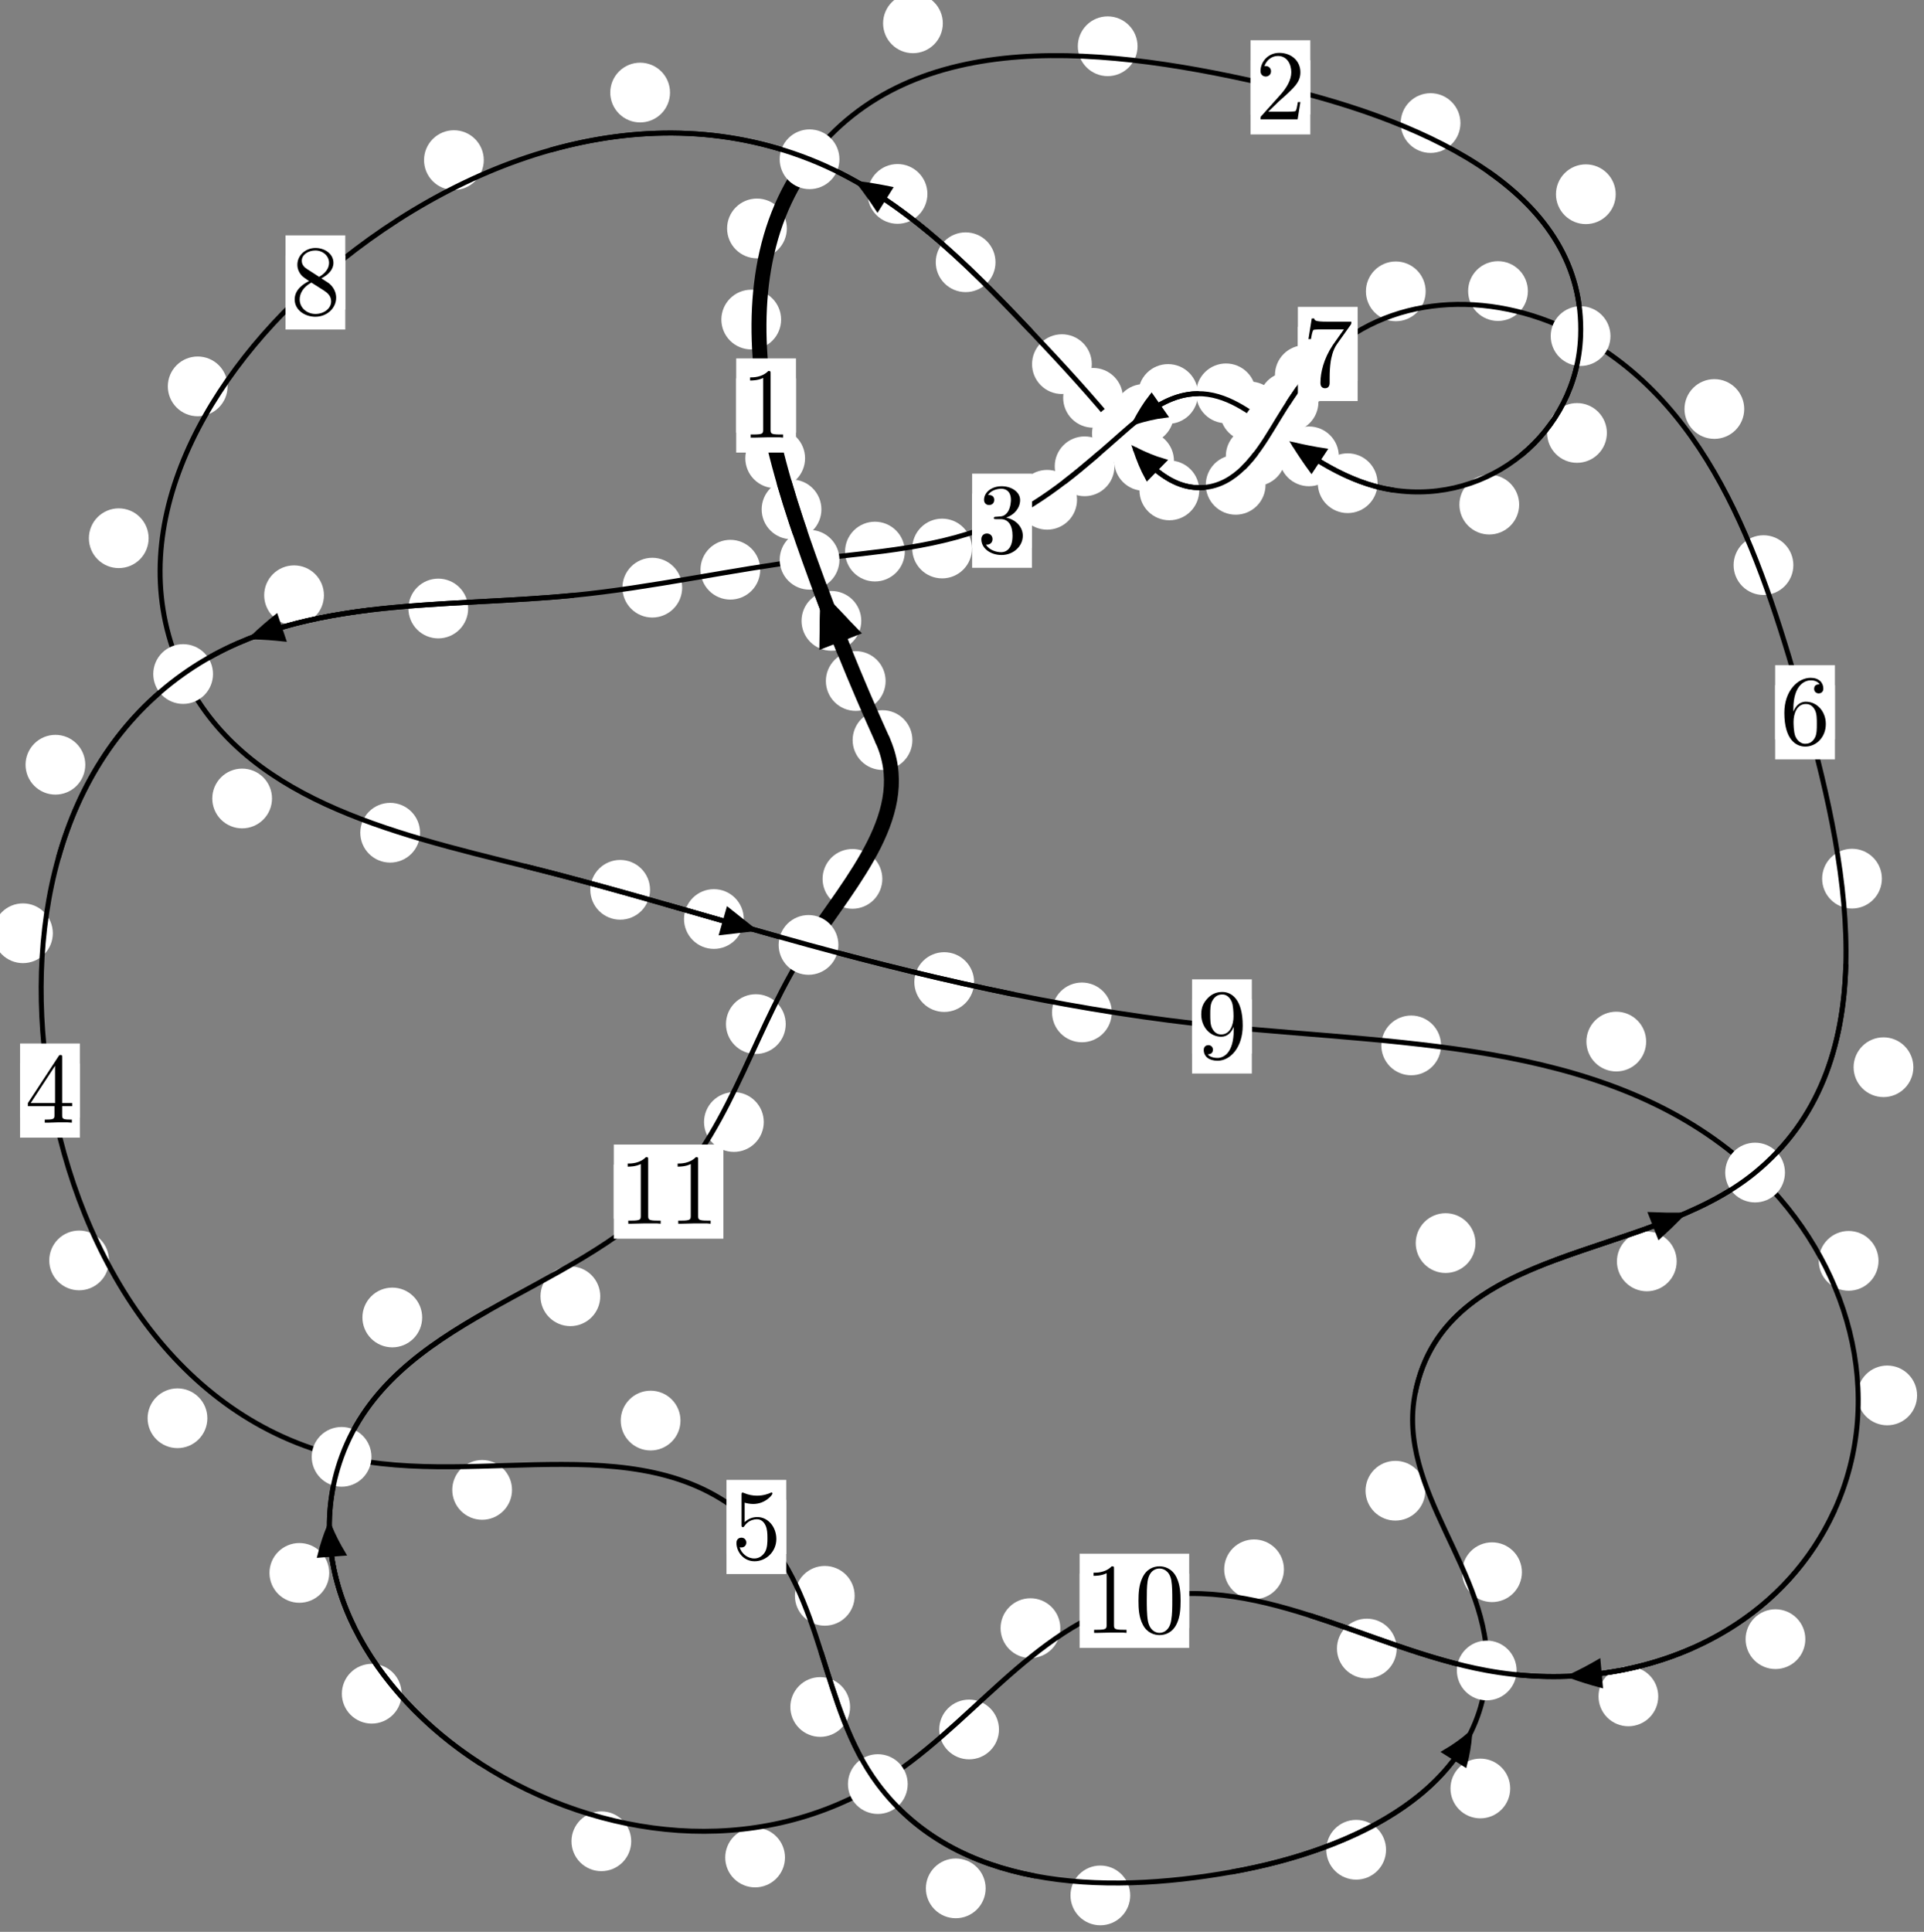 <?xml version="1.0"?>
<!-- Created by MetaPost 1.999 on 2021.07.06:0017 -->
<svg version="1.1" xmlns="http://www.w3.org/2000/svg" xmlns:xlink="http://www.w3.org/1999/xlink" width="192.504" height="193.259" viewBox="0 0 192.504 193.259">
<rect x="0" y="0" width="192.504" height="193.259" fill="#808080" stroke="none"/>
<!-- Original BoundingBox: -81.691635 -136.602844 110.812485 56.656128 -->
  <defs>
    <g transform="scale(0.01,0.01)" id="GLYPHcmr10_48">
      <path style="fill-rule: evenodd;" d="M460 -320C460 -400,455 -480,420 -554C374 -650,292 -666,250 -666C190 -666,117 -640,76 -547C44 -478,39 -400,39 -320C39 -245,43 -155,84 -79C127 2,200 22,249 22C303 22,379 1,423 -94C455 -163,460 -241,460 -320M249 -0C210 -0,151 -25,133 -121C122 -181,122 -273,122 -332C122 -396,122 -462,130 -516C149 -635,224 -644,249 -644C282 -644,348 -626,367 -527C377 -471,377 -395,377 -332C377 -257,377 -189,366 -125C351 -30,294 -0,249 -0"></path>
    </g>
    <g transform="scale(0.01,0.01)" id="GLYPHcmr10_49">
      <path style="fill-rule: evenodd;" d="M294 -640C294 -664,294 -666,271 -666C209 -602,121 -602,89 -602L89 -571C109 -571,168 -571,220 -597L220 -79C220 -43,217 -31,127 -31L95 -31L95 -0L257 -0L130 -3L217 -3L257 -3L297 -3L384 -3L419 -0L419 -31L387 -31C297 -31,294 -42,294 -79"></path>
    </g>
    <g transform="scale(0.01,0.01)" id="GLYPHcmr10_50">
      <path style="fill-rule: evenodd;" d="M127 -77L233 -180C389 -318,449 -372,449 -472C449 -586,359 -666,237 -666C124 -666,50 -574,50 -485C50 -429,100 -429,103 -429C120 -429,155 -441,155 -482C155 -508,137 -534,102 -534C94 -534,92 -534,89 -533C112 -598,166 -635,224 -635C315 -635,358 -554,358 -472C358 -392,308 -313,253 -251L61 -37C50 -26,50 -24,50 -0L421 -0L449 -174L424 -174C419 -144,412 -100,402 -85C395 -77,329 -77,307 -77"></path>
    </g>
    <g transform="scale(0.01,0.01)" id="GLYPHcmr10_51">
      <path style="fill-rule: evenodd;" d="M290 -352C372 -379,430 -449,430 -528C430 -610,342 -666,246 -666C145 -666,69 -606,69 -530C69 -497,91 -478,120 -478C151 -478,171 -500,171 -529C171 -579,124 -579,109 -579C140 -628,206 -641,242 -641C283 -641,338 -619,338 -529C338 -517,336 -459,310 -415C280 -367,246 -364,221 -363C213 -362,189 -360,182 -360C174 -359,167 -358,167 -348C167 -337,174 -337,191 -337L235 -337C317 -337,354 -269,354 -171C354 -35,285 -6,241 -6C198 -6,123 -23,88 -82C123 -77,154 -99,154 -137C154 -173,127 -193,98 -193C74 -193,42 -179,42 -135C42 -44,135 22,244 22C366 22,457 -69,457 -171C457 -253,394 -331,290 -352"></path>
    </g>
    <g transform="scale(0.01,0.01)" id="GLYPHcmr10_52">
      <path style="fill-rule: evenodd;" d="M294 -165L294 -78C294 -42,292 -31,218 -31L197 -31L197 -0L332 -0L238 -3L290 -3L332 -3L374 -3L427 -3L468 -0L468 -31L447 -31C373 -31,371 -42,371 -78L371 -165L471 -165L471 -196L371 -196L371 -651C371 -671,371 -677,355 -677C346 -677,343 -677,335 -665L28 -196L28 -165M300 -196L56 -196L300 -569"></path>
    </g>
    <g transform="scale(0.01,0.01)" id="GLYPHcmr10_53">
      <path style="fill-rule: evenodd;" d="M449 -201C449 -320,367 -420,259 -420C211 -420,168 -404,132 -369L132 -564C152 -558,185 -551,217 -551C340 -551,410 -642,410 -655C410 -661,407 -666,400 -666C399 -666,397 -666,392 -663C372 -654,323 -634,256 -634C216 -634,170 -641,123 -662C115 -665,113 -665,111 -665C101 -665,101 -657,101 -641L101 -345C101 -327,101 -319,115 -319C122 -319,124 -322,128 -328C139 -344,176 -398,257 -398C309 -398,334 -352,342 -334C358 -297,360 -258,360 -208C360 -173,360 -113,336 -71C312 -32,275 -6,229 -6C156 -6,99 -59,82 -118C85 -117,88 -116,99 -116C132 -116,149 -141,149 -165C149 -189,132 -214,99 -214C85 -214,50 -207,50 -161C50 -75,119 22,231 22C347 22,449 -74,449 -201"></path>
    </g>
    <g transform="scale(0.01,0.01)" id="GLYPHcmr10_54">
      <path style="fill-rule: evenodd;" d="M132 -328L132 -352C132 -605,256 -641,307 -641C331 -641,373 -635,395 -601C380 -601,340 -601,340 -556C340 -525,364 -510,386 -510C402 -510,432 -519,432 -558C432 -618,388 -666,305 -666C177 -666,42 -537,42 -316C42 -49,158 22,251 22C362 22,457 -72,457 -204C457 -331,368 -427,257 -427C189 -427,152 -376,132 -328M251 -6C188 -6,158 -66,152 -81C134 -128,134 -208,134 -226C134 -304,166 -404,256 -404C272 -404,318 -404,349 -342C367 -305,367 -254,367 -205C367 -157,367 -107,350 -71C320 -11,274 -6,251 -6"></path>
    </g>
    <g transform="scale(0.01,0.01)" id="GLYPHcmr10_55">
      <path style="fill-rule: evenodd;" d="M476 -609C485 -621,485 -623,485 -644L242 -644C120 -644,118 -657,114 -676L89 -676L56 -470L81 -470C84 -486,93 -549,106 -561C113 -567,191 -567,204 -567L411 -567C400 -551,321 -442,299 -409C209 -274,176 -135,176 -33C176 -23,176 22,222 22C268 22,268 -23,268 -33L268 -84C268 -139,271 -194,279 -248C283 -271,297 -357,341 -419"></path>
    </g>
    <g transform="scale(0.01,0.01)" id="GLYPHcmr10_56">
      <path style="fill-rule: evenodd;" d="M163 -457C117 -487,113 -521,113 -538C113 -599,178 -641,249 -641C322 -641,386 -589,386 -517C386 -460,347 -412,287 -377M309 -362C381 -399,430 -451,430 -517C430 -609,341 -666,250 -666C150 -666,69 -592,69 -499C69 -481,71 -436,113 -389C124 -377,161 -352,186 -335C128 -306,42 -250,42 -151C42 -45,144 22,249 22C362 22,457 -61,457 -168C457 -204,446 -249,408 -291C389 -312,373 -322,309 -362M209 -320L332 -242C360 -223,407 -193,407 -132C407 -58,332 -6,250 -6C164 -6,92 -68,92 -151C92 -209,124 -273,209 -320"></path>
    </g>
    <g transform="scale(0.01,0.01)" id="GLYPHcmr10_57">
      <path style="fill-rule: evenodd;" d="M367 -318L367 -286C367 -52,263 -6,205 -6C188 -6,134 -8,107 -42C151 -42,159 -71,159 -88C159 -119,135 -134,113 -134C97 -134,67 -125,67 -86C67 -19,121 22,206 22C335 22,457 -114,457 -329C457 -598,342 -666,253 -666C198 -666,149 -648,106 -603C65 -558,42 -516,42 -441C42 -316,130 -218,242 -218C303 -218,344 -260,367 -318M243 -241C227 -241,181 -241,150 -304C132 -341,132 -391,132 -440C132 -494,132 -541,153 -578C180 -628,218 -641,253 -641C299 -641,332 -607,349 -562C361 -530,365 -467,365 -421C365 -338,331 -241,243 -241"></path>
    </g>
  </defs>
  <path d="M88.609 68.128C88.609 67.335,88.294 66.575,87.734 66.014C87.173 65.454,86.413 65.139,85.621 65.139C84.828 65.139,84.068 65.454,83.507 66.014C82.947 66.575,82.632 67.335,82.632 68.128C82.632 68.92,82.947 69.681,83.507 70.241C84.068 70.802,84.828 71.116,85.621 71.116C86.413 71.116,87.173 70.802,87.734 70.241C88.294 69.681,88.609 68.92,88.609 68.128Z" style="fill: rgb(100%,100%,100%);stroke: none;"></path>
  <path d="M91.288 74.038C91.288 73.245,90.973 72.485,90.413 71.925C89.852 71.364,89.092 71.049,88.299 71.049C87.507 71.049,86.747 71.364,86.186 71.925C85.626 72.485,85.311 73.245,85.311 74.038C85.311 74.831,85.626 75.591,86.186 76.151C86.747 76.712,87.507 77.027,88.299 77.027C89.092 77.027,89.852 76.712,90.413 76.151C90.973 75.591,91.288 74.831,91.288 74.038Z" style="fill: rgb(100%,100%,100%);stroke: none;"></path>
  <path d="M82.185 50.958C82.185 50.165,81.87 49.405,81.31 48.845C80.749 48.284,79.989 47.969,79.197 47.969C78.404 47.969,77.644 48.284,77.083 48.845C76.523 49.405,76.208 50.165,76.208 50.958C76.208 51.751,76.523 52.511,77.083 53.071C77.644 53.632,78.404 53.947,79.197 53.947C79.989 53.947,80.749 53.632,81.31 53.071C81.87 52.511,82.185 51.751,82.185 50.958Z" style="fill: rgb(100%,100%,100%);stroke: none;"></path>
  <path d="M86.174 62.11C86.174 61.317,85.859 60.557,85.299 59.997C84.738 59.436,83.978 59.121,83.185 59.121C82.393 59.121,81.633 59.436,81.072 59.997C80.512 60.557,80.197 61.317,80.197 62.11C80.197 62.903,80.512 63.663,81.072 64.223C81.633 64.784,82.393 65.099,83.185 65.099C83.978 65.099,84.738 64.784,85.299 64.223C85.859 63.663,86.174 62.903,86.174 62.11Z" style="fill: rgb(100%,100%,100%);stroke: none;"></path>
  <path d="M78.153 31.969C78.153 31.177,77.838 30.417,77.278 29.856C76.717 29.296,75.957 28.981,75.165 28.981C74.372 28.981,73.612 29.296,73.051 29.856C72.491 30.417,72.176 31.177,72.176 31.969C72.176 32.762,72.491 33.522,73.051 34.083C73.612 34.643,74.372 34.958,75.165 34.958C75.957 34.958,76.717 34.643,77.278 34.083C77.838 33.522,78.153 32.762,78.153 31.969Z" style="fill: rgb(100%,100%,100%);stroke: none;"></path>
  <path d="M80.55 45.844C80.55 45.051,80.235 44.291,79.674 43.731C79.114 43.17,78.354 42.855,77.561 42.855C76.768 42.855,76.008 43.17,75.448 43.731C74.887 44.291,74.572 45.051,74.572 45.844C74.572 46.637,74.887 47.397,75.448 47.957C76.008 48.518,76.768 48.833,77.561 48.833C78.354 48.833,79.114 48.518,79.674 47.957C80.235 47.397,80.55 46.637,80.55 45.844Z" style="fill: rgb(100%,100%,100%);stroke: none;"></path>
  <path d="M94.335 2.333C94.335 1.54,94.02 0.78,93.459 0.219C92.899 -0.341,92.138 -0.656,91.346 -0.656C90.553 -0.656,89.793 -0.341,89.232 0.219C88.672 0.78,88.357 1.54,88.357 2.333C88.357 3.125,88.672 3.885,89.232 4.446C89.793 5.006,90.553 5.321,91.346 5.321C92.138 5.321,92.899 5.006,93.459 4.446C94.02 3.885,94.335 3.125,94.335 2.333Z" style="fill: rgb(100%,100%,100%);stroke: none;"></path>
  <path d="M78.726 22.852C78.726 22.059,78.411 21.299,77.851 20.739C77.29 20.178,76.53 19.863,75.737 19.863C74.945 19.863,74.184 20.178,73.624 20.739C73.063 21.299,72.749 22.059,72.749 22.852C72.749 23.645,73.063 24.405,73.624 24.965C74.184 25.526,74.945 25.841,75.737 25.841C76.53 25.841,77.29 25.526,77.851 24.965C78.411 24.405,78.726 23.645,78.726 22.852Z" style="fill: rgb(100%,100%,100%);stroke: none;"></path>
  <path d="M146.122 12.311C146.122 11.518,145.808 10.758,145.247 10.198C144.687 9.637,143.926 9.322,143.134 9.322C142.341 9.322,141.581 9.637,141.02 10.198C140.46 10.758,140.145 11.518,140.145 12.311C140.145 13.104,140.46 13.864,141.02 14.424C141.581 14.985,142.341 15.3,143.134 15.3C143.926 15.3,144.687 14.985,145.247 14.424C145.808 13.864,146.122 13.104,146.122 12.311Z" style="fill: rgb(100%,100%,100%);stroke: none;"></path>
  <path d="M113.818 4.628C113.818 3.835,113.503 3.075,112.942 2.515C112.382 1.954,111.622 1.639,110.829 1.639C110.036 1.639,109.276 1.954,108.716 2.515C108.155 3.075,107.84 3.835,107.84 4.628C107.84 5.421,108.155 6.181,108.716 6.741C109.276 7.302,110.036 7.617,110.829 7.617C111.622 7.617,112.382 7.302,112.942 6.741C113.503 6.181,113.818 5.421,113.818 4.628Z" style="fill: rgb(100%,100%,100%);stroke: none;"></path>
  <path d="M160.775 43.311C160.775 42.518,160.46 41.758,159.899 41.198C159.339 40.637,158.579 40.322,157.786 40.322C156.993 40.322,156.233 40.637,155.673 41.198C155.112 41.758,154.797 42.518,154.797 43.311C154.797 44.104,155.112 44.864,155.673 45.424C156.233 45.985,156.993 46.3,157.786 46.3C158.579 46.3,159.339 45.985,159.899 45.424C160.46 44.864,160.775 44.104,160.775 43.311Z" style="fill: rgb(100%,100%,100%);stroke: none;"></path>
  <path d="M161.658 19.431C161.658 18.638,161.343 17.878,160.783 17.317C160.223 16.757,159.462 16.442,158.67 16.442C157.877 16.442,157.117 16.757,156.556 17.317C155.996 17.878,155.681 18.638,155.681 19.431C155.681 20.223,155.996 20.984,156.556 21.544C157.117 22.105,157.877 22.419,158.67 22.419C159.462 22.419,160.223 22.105,160.783 21.544C161.343 20.984,161.658 20.223,161.658 19.431Z" style="fill: rgb(100%,100%,100%);stroke: none;"></path>
  <path d="M137.83 48.339C137.83 47.546,137.515 46.786,136.955 46.226C136.395 45.665,135.634 45.35,134.842 45.35C134.049 45.35,133.289 45.665,132.728 46.226C132.168 46.786,131.853 47.546,131.853 48.339C131.853 49.132,132.168 49.892,132.728 50.452C133.289 51.013,134.049 51.328,134.842 51.328C135.634 51.328,136.395 51.013,136.955 50.452C137.515 49.892,137.83 49.132,137.83 48.339Z" style="fill: rgb(100%,100%,100%);stroke: none;"></path>
  <path d="M151.998 50.482C151.998 49.689,151.683 48.929,151.122 48.369C150.562 47.808,149.801 47.493,149.009 47.493C148.216 47.493,147.456 47.808,146.895 48.369C146.335 48.929,146.02 49.689,146.02 50.482C146.02 51.275,146.335 52.035,146.895 52.595C147.456 53.156,148.216 53.471,149.009 53.471C149.801 53.471,150.562 53.156,151.122 52.595C151.683 52.035,151.998 51.275,151.998 50.482Z" style="fill: rgb(100%,100%,100%);stroke: none;"></path>
  <path d="M128.039 41.16C128.039 40.367,127.724 39.607,127.164 39.046C126.603 38.486,125.843 38.171,125.05 38.171C124.258 38.171,123.498 38.486,122.937 39.046C122.377 39.607,122.062 40.367,122.062 41.16C122.062 41.952,122.377 42.713,122.937 43.273C123.498 43.834,124.258 44.148,125.05 44.148C125.843 44.148,126.603 43.834,127.164 43.273C127.724 42.713,128.039 41.952,128.039 41.16Z" style="fill: rgb(100%,100%,100%);stroke: none;"></path>
  <path d="M133.955 45.653C133.955 44.86,133.64 44.1,133.08 43.54C132.519 42.979,131.759 42.664,130.966 42.664C130.174 42.664,129.414 42.979,128.853 43.54C128.293 44.1,127.978 44.86,127.978 45.653C127.978 46.446,128.293 47.206,128.853 47.766C129.414 48.327,130.174 48.642,130.966 48.642C131.759 48.642,132.519 48.327,133.08 47.766C133.64 47.206,133.955 46.446,133.955 45.653Z" style="fill: rgb(100%,100%,100%);stroke: none;"></path>
  <path d="M119.86 39.413C119.86 38.621,119.545 37.86,118.985 37.3C118.425 36.739,117.664 36.425,116.872 36.425C116.079 36.425,115.319 36.739,114.758 37.3C114.198 37.86,113.883 38.621,113.883 39.413C113.883 40.206,114.198 40.966,114.758 41.527C115.319 42.087,116.079 42.402,116.872 42.402C117.664 42.402,118.425 42.087,118.985 41.527C119.545 40.966,119.86 40.206,119.86 39.413Z" style="fill: rgb(100%,100%,100%);stroke: none;"></path>
  <path d="M125.655 39.351C125.655 38.558,125.34 37.798,124.78 37.238C124.219 36.677,123.459 36.362,122.666 36.362C121.874 36.362,121.114 36.677,120.553 37.238C119.993 37.798,119.678 38.558,119.678 39.351C119.678 40.144,119.993 40.904,120.553 41.464C121.114 42.025,121.874 42.34,122.666 42.34C123.459 42.34,124.219 42.025,124.78 41.464C125.34 40.904,125.655 40.144,125.655 39.351Z" style="fill: rgb(100%,100%,100%);stroke: none;"></path>
  <path d="M111.509 46.649C111.509 45.856,111.194 45.096,110.634 44.536C110.073 43.975,109.313 43.66,108.52 43.66C107.728 43.66,106.968 43.975,106.407 44.536C105.847 45.096,105.532 45.856,105.532 46.649C105.532 47.442,105.847 48.202,106.407 48.762C106.968 49.323,107.728 49.638,108.52 49.638C109.313 49.638,110.073 49.323,110.634 48.762C111.194 48.202,111.509 47.442,111.509 46.649Z" style="fill: rgb(100%,100%,100%);stroke: none;"></path>
  <path d="M117.454 41.407C117.454 40.615,117.139 39.855,116.579 39.294C116.019 38.734,115.258 38.419,114.466 38.419C113.673 38.419,112.913 38.734,112.352 39.294C111.792 39.855,111.477 40.615,111.477 41.407C111.477 42.2,111.792 42.96,112.352 43.521C112.913 44.081,113.673 44.396,114.466 44.396C115.258 44.396,116.019 44.081,116.579 43.521C117.139 42.96,117.454 42.2,117.454 41.407Z" style="fill: rgb(100%,100%,100%);stroke: none;"></path>
  <path d="M97.251 54.873C97.251 54.081,96.936 53.32,96.376 52.76C95.815 52.199,95.055 51.884,94.263 51.884C93.47 51.884,92.71 52.199,92.149 52.76C91.589 53.32,91.274 54.081,91.274 54.873C91.274 55.666,91.589 56.426,92.149 56.987C92.71 57.547,93.47 57.862,94.263 57.862C95.055 57.862,95.815 57.547,96.376 56.987C96.936 56.426,97.251 55.666,97.251 54.873Z" style="fill: rgb(100%,100%,100%);stroke: none;"></path>
  <path d="M107.76 49.998C107.76 49.206,107.445 48.446,106.884 47.885C106.324 47.325,105.564 47.01,104.771 47.01C103.978 47.01,103.218 47.325,102.658 47.885C102.097 48.446,101.782 49.206,101.782 49.998C101.782 50.791,102.097 51.551,102.658 52.112C103.218 52.672,103.978 52.987,104.771 52.987C105.564 52.987,106.324 52.672,106.884 52.112C107.445 51.551,107.76 50.791,107.76 49.998Z" style="fill: rgb(100%,100%,100%);stroke: none;"></path>
  <path d="M76.064 56.994C76.064 56.201,75.749 55.441,75.188 54.88C74.628 54.32,73.868 54.005,73.075 54.005C72.282 54.005,71.522 54.32,70.962 54.88C70.401 55.441,70.086 56.201,70.086 56.994C70.086 57.786,70.401 58.546,70.962 59.107C71.522 59.667,72.282 59.982,73.075 59.982C73.868 59.982,74.628 59.667,75.188 59.107C75.749 58.546,76.064 57.786,76.064 56.994Z" style="fill: rgb(100%,100%,100%);stroke: none;"></path>
  <path d="M90.529 55.18C90.529 54.387,90.214 53.627,89.653 53.067C89.093 52.506,88.333 52.191,87.54 52.191C86.747 52.191,85.987 52.506,85.427 53.067C84.866 53.627,84.551 54.387,84.551 55.18C84.551 55.973,84.866 56.733,85.427 57.293C85.987 57.854,86.747 58.169,87.54 58.169C88.333 58.169,89.093 57.854,89.653 57.293C90.214 56.733,90.529 55.973,90.529 55.18Z" style="fill: rgb(100%,100%,100%);stroke: none;"></path>
  <path d="M46.84 60.874C46.84 60.082,46.525 59.322,45.965 58.761C45.404 58.201,44.644 57.886,43.851 57.886C43.059 57.886,42.298 58.201,41.738 58.761C41.177 59.322,40.863 60.082,40.863 60.874C40.863 61.667,41.177 62.427,41.738 62.988C42.298 63.548,43.059 63.863,43.851 63.863C44.644 63.863,45.404 63.548,45.965 62.988C46.525 62.427,46.84 61.667,46.84 60.874Z" style="fill: rgb(100%,100%,100%);stroke: none;"></path>
  <path d="M68.253 58.789C68.253 57.996,67.938 57.236,67.378 56.676C66.817 56.115,66.057 55.8,65.264 55.8C64.472 55.8,63.712 56.115,63.151 56.676C62.591 57.236,62.276 57.996,62.276 58.789C62.276 59.582,62.591 60.342,63.151 60.902C63.712 61.463,64.472 61.778,65.264 61.778C66.057 61.778,66.817 61.463,67.378 60.902C67.938 60.342,68.253 59.582,68.253 58.789Z" style="fill: rgb(100%,100%,100%);stroke: none;"></path>
  <path d="M8.534 76.503C8.534 75.71,8.22 74.95,7.659 74.39C7.099 73.829,6.338 73.514,5.546 73.514C4.753 73.514,3.993 73.829,3.432 74.39C2.872 74.95,2.557 75.71,2.557 76.503C2.557 77.296,2.872 78.056,3.432 78.616C3.993 79.177,4.753 79.492,5.546 79.492C6.338 79.492,7.099 79.177,7.659 78.616C8.22 78.056,8.534 77.296,8.534 76.503Z" style="fill: rgb(100%,100%,100%);stroke: none;"></path>
  <path d="M32.411 59.549C32.411 58.756,32.096 57.996,31.535 57.435C30.975 56.875,30.215 56.56,29.422 56.56C28.629 56.56,27.869 56.875,27.309 57.435C26.748 57.996,26.433 58.756,26.433 59.549C26.433 60.341,26.748 61.102,27.309 61.662C27.869 62.222,28.629 62.537,29.422 62.537C30.215 62.537,30.975 62.222,31.535 61.662C32.096 61.102,32.411 60.341,32.411 59.549Z" style="fill: rgb(100%,100%,100%);stroke: none;"></path>
  <path d="M10.906 126.091C10.906 125.298,10.591 124.538,10.031 123.977C9.47 123.417,8.71 123.102,7.918 123.102C7.125 123.102,6.365 123.417,5.804 123.977C5.244 124.538,4.929 125.298,4.929 126.091C4.929 126.883,5.244 127.643,5.804 128.204C6.365 128.764,7.125 129.079,7.918 129.079C8.71 129.079,9.47 128.764,10.031 128.204C10.591 127.643,10.906 126.883,10.906 126.091Z" style="fill: rgb(100%,100%,100%);stroke: none;"></path>
  <path d="M5.286 93.362C5.286 92.569,4.971 91.809,4.41 91.248C3.85 90.688,3.09 90.373,2.297 90.373C1.504 90.373,0.744 90.688,0.184 91.248C-0.377 91.809,-0.692 92.569,-0.692 93.362C-0.692 94.154,-0.377 94.915,0.184 95.475C0.744 96.036,1.504 96.351,2.297 96.351C3.09 96.351,3.85 96.036,4.41 95.475C4.971 94.915,5.286 94.154,5.286 93.362Z" style="fill: rgb(100%,100%,100%);stroke: none;"></path>
  <path d="M51.229 149.047C51.229 148.254,50.914 147.494,50.353 146.934C49.793 146.373,49.033 146.058,48.24 146.058C47.447 146.058,46.687 146.373,46.127 146.934C45.566 147.494,45.251 148.254,45.251 149.047C45.251 149.84,45.566 150.6,46.127 151.16C46.687 151.721,47.447 152.036,48.24 152.036C49.033 152.036,49.793 151.721,50.353 151.16C50.914 150.6,51.229 149.84,51.229 149.047Z" style="fill: rgb(100%,100%,100%);stroke: none;"></path>
  <path d="M20.747 141.879C20.747 141.087,20.432 140.327,19.871 139.766C19.311 139.206,18.551 138.891,17.758 138.891C16.965 138.891,16.205 139.206,15.645 139.766C15.084 140.327,14.769 141.087,14.769 141.879C14.769 142.672,15.084 143.432,15.645 143.993C16.205 144.553,16.965 144.868,17.758 144.868C18.551 144.868,19.311 144.553,19.871 143.993C20.432 143.432,20.747 142.672,20.747 141.879Z" style="fill: rgb(100%,100%,100%);stroke: none;"></path>
  <path d="M85.511 159.644C85.511 158.851,85.196 158.091,84.636 157.531C84.075 156.97,83.315 156.655,82.523 156.655C81.73 156.655,80.97 156.97,80.409 157.531C79.849 158.091,79.534 158.851,79.534 159.644C79.534 160.437,79.849 161.197,80.409 161.757C80.97 162.318,81.73 162.633,82.523 162.633C83.315 162.633,84.075 162.318,84.636 161.757C85.196 161.197,85.511 160.437,85.511 159.644Z" style="fill: rgb(100%,100%,100%);stroke: none;"></path>
  <path d="M68.085 142.112C68.085 141.319,67.77 140.559,67.21 139.999C66.649 139.438,65.889 139.123,65.096 139.123C64.304 139.123,63.543 139.438,62.983 139.999C62.423 140.559,62.108 141.319,62.108 142.112C62.108 142.905,62.423 143.665,62.983 144.225C63.543 144.786,64.304 145.101,65.096 145.101C65.889 145.101,66.649 144.786,67.21 144.225C67.77 143.665,68.085 142.905,68.085 142.112Z" style="fill: rgb(100%,100%,100%);stroke: none;"></path>
  <path d="M98.617 188.91C98.617 188.117,98.302 187.357,97.741 186.796C97.181 186.236,96.421 185.921,95.628 185.921C94.835 185.921,94.075 186.236,93.515 186.796C92.954 187.357,92.639 188.117,92.639 188.91C92.639 189.702,92.954 190.463,93.515 191.023C94.075 191.583,94.835 191.898,95.628 191.898C96.421 191.898,97.181 191.583,97.741 191.023C98.302 190.463,98.617 189.702,98.617 188.91Z" style="fill: rgb(100%,100%,100%);stroke: none;"></path>
  <path d="M85.054 170.764C85.054 169.972,84.739 169.211,84.179 168.651C83.618 168.091,82.858 167.776,82.065 167.776C81.273 167.776,80.513 168.091,79.952 168.651C79.392 169.211,79.077 169.972,79.077 170.764C79.077 171.557,79.392 172.317,79.952 172.878C80.513 173.438,81.273 173.753,82.065 173.753C82.858 173.753,83.618 173.438,84.179 172.878C84.739 172.317,85.054 171.557,85.054 170.764Z" style="fill: rgb(100%,100%,100%);stroke: none;"></path>
  <path d="M138.679 185.047C138.679 184.254,138.364 183.494,137.803 182.934C137.243 182.373,136.483 182.058,135.69 182.058C134.897 182.058,134.137 182.373,133.577 182.934C133.016 183.494,132.701 184.254,132.701 185.047C132.701 185.84,133.016 186.6,133.577 187.16C134.137 187.721,134.897 188.036,135.69 188.036C136.483 188.036,137.243 187.721,137.803 187.16C138.364 186.6,138.679 185.84,138.679 185.047Z" style="fill: rgb(100%,100%,100%);stroke: none;"></path>
  <path d="M113.083 189.614C113.083 188.821,112.768 188.061,112.208 187.501C111.648 186.94,110.887 186.625,110.095 186.625C109.302 186.625,108.542 186.94,107.981 187.501C107.421 188.061,107.106 188.821,107.106 189.614C107.106 190.407,107.421 191.167,107.981 191.727C108.542 192.288,109.302 192.603,110.095 192.603C110.887 192.603,111.648 192.288,112.208 191.727C112.768 191.167,113.083 190.407,113.083 189.614Z" style="fill: rgb(100%,100%,100%);stroke: none;"></path>
  <path d="M152.275 157.281C152.275 156.489,151.96 155.729,151.4 155.168C150.839 154.608,150.079 154.293,149.286 154.293C148.494 154.293,147.734 154.608,147.173 155.168C146.613 155.729,146.298 156.489,146.298 157.281C146.298 158.074,146.613 158.834,147.173 159.395C147.734 159.955,148.494 160.27,149.286 160.27C150.079 160.27,150.839 159.955,151.4 159.395C151.96 158.834,152.275 158.074,152.275 157.281Z" style="fill: rgb(100%,100%,100%);stroke: none;"></path>
  <path d="M151.103 178.916C151.103 178.124,150.788 177.363,150.228 176.803C149.667 176.242,148.907 175.928,148.114 175.928C147.322 175.928,146.562 176.242,146.001 176.803C145.441 177.363,145.126 178.124,145.126 178.916C145.126 179.709,145.441 180.469,146.001 181.03C146.562 181.59,147.322 181.905,148.114 181.905C148.907 181.905,149.667 181.59,150.228 181.03C150.788 180.469,151.103 179.709,151.103 178.916Z" style="fill: rgb(100%,100%,100%);stroke: none;"></path>
  <path d="M147.626 124.357C147.626 123.564,147.311 122.804,146.751 122.244C146.19 121.683,145.43 121.368,144.637 121.368C143.845 121.368,143.084 121.683,142.524 122.244C141.964 122.804,141.649 123.564,141.649 124.357C141.649 125.15,141.964 125.91,142.524 126.47C143.084 127.031,143.845 127.346,144.637 127.346C145.43 127.346,146.19 127.031,146.751 126.47C147.311 125.91,147.626 125.15,147.626 124.357Z" style="fill: rgb(100%,100%,100%);stroke: none;"></path>
  <path d="M142.604 149.13C142.604 148.337,142.289 147.577,141.729 147.016C141.168 146.456,140.408 146.141,139.615 146.141C138.823 146.141,138.062 146.456,137.502 147.016C136.941 147.577,136.627 148.337,136.627 149.13C136.627 149.922,136.941 150.683,137.502 151.243C138.062 151.803,138.823 152.118,139.615 152.118C140.408 152.118,141.168 151.803,141.729 151.243C142.289 150.683,142.604 149.922,142.604 149.13Z" style="fill: rgb(100%,100%,100%);stroke: none;"></path>
  <path d="M191.44 106.763C191.44 105.97,191.125 105.21,190.564 104.65C190.004 104.089,189.244 103.774,188.451 103.774C187.658 103.774,186.898 104.089,186.338 104.65C185.777 105.21,185.462 105.97,185.462 106.763C185.462 107.556,185.777 108.316,186.338 108.876C186.898 109.437,187.658 109.752,188.451 109.752C189.244 109.752,190.004 109.437,190.564 108.876C191.125 108.316,191.44 107.556,191.44 106.763Z" style="fill: rgb(100%,100%,100%);stroke: none;"></path>
  <path d="M167.758 126.187C167.758 125.394,167.443 124.634,166.882 124.074C166.322 123.513,165.562 123.198,164.769 123.198C163.976 123.198,163.216 123.513,162.656 124.074C162.095 124.634,161.78 125.394,161.78 126.187C161.78 126.98,162.095 127.74,162.656 128.3C163.216 128.861,163.976 129.176,164.769 129.176C165.562 129.176,166.322 128.861,166.882 128.3C167.443 127.74,167.758 126.98,167.758 126.187Z" style="fill: rgb(100%,100%,100%);stroke: none;"></path>
  <path d="M179.432 56.535C179.432 55.742,179.117 54.982,178.556 54.421C177.996 53.861,177.236 53.546,176.443 53.546C175.65 53.546,174.89 53.861,174.33 54.421C173.769 54.982,173.454 55.742,173.454 56.535C173.454 57.327,173.769 58.087,174.33 58.648C174.89 59.208,175.65 59.523,176.443 59.523C177.236 59.523,177.996 59.208,178.556 58.648C179.117 58.087,179.432 57.327,179.432 56.535Z" style="fill: rgb(100%,100%,100%);stroke: none;"></path>
  <path d="M188.291 87.898C188.291 87.105,187.976 86.345,187.415 85.785C186.855 85.224,186.095 84.909,185.302 84.909C184.509 84.909,183.749 85.224,183.189 85.785C182.628 86.345,182.313 87.105,182.313 87.898C182.313 88.691,182.628 89.451,183.189 90.011C183.749 90.572,184.509 90.887,185.302 90.887C186.095 90.887,186.855 90.572,187.415 90.011C187.976 89.451,188.291 88.691,188.291 87.898Z" style="fill: rgb(100%,100%,100%);stroke: none;"></path>
  <path d="M152.87 29.118C152.87 28.326,152.555 27.566,151.994 27.005C151.434 26.445,150.674 26.13,149.881 26.13C149.088 26.13,148.328 26.445,147.768 27.005C147.207 27.566,146.892 28.326,146.892 29.118C146.892 29.911,147.207 30.671,147.768 31.232C148.328 31.792,149.088 32.107,149.881 32.107C150.674 32.107,151.434 31.792,151.994 31.232C152.555 30.671,152.87 29.911,152.87 29.118Z" style="fill: rgb(100%,100%,100%);stroke: none;"></path>
  <path d="M174.517 40.916C174.517 40.124,174.202 39.363,173.642 38.803C173.081 38.243,172.321 37.928,171.528 37.928C170.736 37.928,169.975 38.243,169.415 38.803C168.855 39.363,168.54 40.124,168.54 40.916C168.54 41.709,168.855 42.469,169.415 43.03C169.975 43.59,170.736 43.905,171.528 43.905C172.321 43.905,173.081 43.59,173.642 43.03C174.202 42.469,174.517 41.709,174.517 40.916Z" style="fill: rgb(100%,100%,100%);stroke: none;"></path>
  <path d="M133.542 37.521C133.542 36.728,133.227 35.968,132.667 35.407C132.106 34.847,131.346 34.532,130.553 34.532C129.761 34.532,129.001 34.847,128.44 35.407C127.88 35.968,127.565 36.728,127.565 37.521C127.565 38.313,127.88 39.074,128.44 39.634C129.001 40.195,129.761 40.51,130.553 40.51C131.346 40.51,132.106 40.195,132.667 39.634C133.227 39.074,133.542 38.313,133.542 37.521Z" style="fill: rgb(100%,100%,100%);stroke: none;"></path>
  <path d="M142.643 29.146C142.643 28.354,142.328 27.594,141.767 27.033C141.207 26.473,140.447 26.158,139.654 26.158C138.861 26.158,138.101 26.473,137.541 27.033C136.98 27.594,136.665 28.354,136.665 29.146C136.665 29.939,136.98 30.699,137.541 31.26C138.101 31.82,138.861 32.135,139.654 32.135C140.447 32.135,141.207 31.82,141.767 31.26C142.328 30.699,142.643 29.939,142.643 29.146Z" style="fill: rgb(100%,100%,100%);stroke: none;"></path>
  <path d="M128.628 45.632C128.628 44.839,128.313 44.079,127.752 43.519C127.192 42.958,126.431 42.643,125.639 42.643C124.846 42.643,124.086 42.958,123.525 43.519C122.965 44.079,122.65 44.839,122.65 45.632C122.65 46.425,122.965 47.185,123.525 47.745C124.086 48.306,124.846 48.621,125.639 48.621C126.431 48.621,127.192 48.306,127.752 47.745C128.313 47.185,128.628 46.425,128.628 45.632Z" style="fill: rgb(100%,100%,100%);stroke: none;"></path>
  <path d="M131.914 40.214C131.914 39.421,131.599 38.661,131.039 38.101C130.478 37.54,129.718 37.225,128.925 37.225C128.133 37.225,127.373 37.54,126.812 38.101C126.252 38.661,125.937 39.421,125.937 40.214C125.937 41.007,126.252 41.767,126.812 42.327C127.373 42.888,128.133 43.203,128.925 43.203C129.718 43.203,130.478 42.888,131.039 42.327C131.599 41.767,131.914 41.007,131.914 40.214Z" style="fill: rgb(100%,100%,100%);stroke: none;"></path>
  <path d="M119.987 49.058C119.987 48.265,119.672 47.505,119.112 46.945C118.551 46.384,117.791 46.069,116.999 46.069C116.206 46.069,115.446 46.384,114.885 46.945C114.325 47.505,114.01 48.265,114.01 49.058C114.01 49.851,114.325 50.611,114.885 51.171C115.446 51.732,116.206 52.047,116.999 52.047C117.791 52.047,118.551 51.732,119.112 51.171C119.672 50.611,119.987 49.851,119.987 49.058Z" style="fill: rgb(100%,100%,100%);stroke: none;"></path>
  <path d="M126.623 48.502C126.623 47.709,126.308 46.949,125.747 46.388C125.187 45.828,124.427 45.513,123.634 45.513C122.841 45.513,122.081 45.828,121.521 46.388C120.96 46.949,120.645 47.709,120.645 48.502C120.645 49.294,120.96 50.054,121.521 50.615C122.081 51.175,122.841 51.49,123.634 51.49C124.427 51.49,125.187 51.175,125.747 50.615C126.308 50.054,126.623 49.294,126.623 48.502Z" style="fill: rgb(100%,100%,100%);stroke: none;"></path>
  <path d="M112.354 39.797C112.354 39.004,112.039 38.244,111.478 37.683C110.918 37.123,110.158 36.808,109.365 36.808C108.572 36.808,107.812 37.123,107.252 37.683C106.691 38.244,106.376 39.004,106.376 39.797C106.376 40.589,106.691 41.35,107.252 41.91C107.812 42.471,108.572 42.786,109.365 42.786C110.158 42.786,110.918 42.471,111.478 41.91C112.039 41.35,112.354 40.589,112.354 39.797Z" style="fill: rgb(100%,100%,100%);stroke: none;"></path>
  <path d="M117.46 46.111C117.46 45.319,117.145 44.558,116.584 43.998C116.024 43.438,115.264 43.123,114.471 43.123C113.678 43.123,112.918 43.438,112.358 43.998C111.797 44.558,111.482 45.319,111.482 46.111C111.482 46.904,111.797 47.664,112.358 48.225C112.918 48.785,113.678 49.1,114.471 49.1C115.264 49.1,116.024 48.785,116.584 48.225C117.145 47.664,117.46 46.904,117.46 46.111Z" style="fill: rgb(100%,100%,100%);stroke: none;"></path>
  <path d="M99.604 26.235C99.604 25.442,99.289 24.682,98.729 24.121C98.168 23.561,97.408 23.246,96.616 23.246C95.823 23.246,95.063 23.561,94.502 24.121C93.942 24.682,93.627 25.442,93.627 26.235C93.627 27.027,93.942 27.787,94.502 28.348C95.063 28.908,95.823 29.223,96.616 29.223C97.408 29.223,98.168 28.908,98.729 28.348C99.289 27.787,99.604 27.027,99.604 26.235Z" style="fill: rgb(100%,100%,100%);stroke: none;"></path>
  <path d="M109.238 36.429C109.238 35.636,108.923 34.876,108.363 34.316C107.802 33.755,107.042 33.44,106.25 33.44C105.457 33.44,104.697 33.755,104.136 34.316C103.576 34.876,103.261 35.636,103.261 36.429C103.261 37.222,103.576 37.982,104.136 38.542C104.697 39.103,105.457 39.418,106.25 39.418C107.042 39.418,107.802 39.103,108.363 38.542C108.923 37.982,109.238 37.222,109.238 36.429Z" style="fill: rgb(100%,100%,100%);stroke: none;"></path>
  <path d="M67.038 9.26C67.038 8.467,66.723 7.707,66.162 7.146C65.602 6.586,64.842 6.271,64.049 6.271C63.256 6.271,62.496 6.586,61.936 7.146C61.375 7.707,61.06 8.467,61.06 9.26C61.06 10.052,61.375 10.812,61.936 11.373C62.496 11.933,63.256 12.248,64.049 12.248C64.842 12.248,65.602 11.933,66.162 11.373C66.723 10.812,67.038 10.052,67.038 9.26Z" style="fill: rgb(100%,100%,100%);stroke: none;"></path>
  <path d="M92.791 19.399C92.791 18.606,92.476 17.846,91.915 17.286C91.355 16.725,90.595 16.41,89.802 16.41C89.009 16.41,88.249 16.725,87.689 17.286C87.128 17.846,86.813 18.606,86.813 19.399C86.813 20.192,87.128 20.952,87.689 21.512C88.249 22.073,89.009 22.388,89.802 22.388C90.595 22.388,91.355 22.073,91.915 21.512C92.476 20.952,92.791 20.192,92.791 19.399Z" style="fill: rgb(100%,100%,100%);stroke: none;"></path>
  <path d="M22.77 38.653C22.77 37.86,22.455 37.1,21.894 36.539C21.334 35.979,20.574 35.664,19.781 35.664C18.988 35.664,18.228 35.979,17.668 36.539C17.107 37.1,16.792 37.86,16.792 38.653C16.792 39.445,17.107 40.206,17.668 40.766C18.228 41.327,18.988 41.642,19.781 41.642C20.574 41.642,21.334 41.327,21.894 40.766C22.455 40.206,22.77 39.445,22.77 38.653Z" style="fill: rgb(100%,100%,100%);stroke: none;"></path>
  <path d="M48.404 16.017C48.404 15.225,48.089 14.464,47.529 13.904C46.968 13.344,46.208 13.029,45.415 13.029C44.623 13.029,43.863 13.344,43.302 13.904C42.742 14.464,42.427 15.225,42.427 16.017C42.427 16.81,42.742 17.57,43.302 18.131C43.863 18.691,44.623 19.006,45.415 19.006C46.208 19.006,46.968 18.691,47.529 18.131C48.089 17.57,48.404 16.81,48.404 16.017Z" style="fill: rgb(100%,100%,100%);stroke: none;"></path>
  <path d="M27.215 79.88C27.215 79.087,26.9 78.327,26.34 77.766C25.779 77.206,25.019 76.891,24.226 76.891C23.434 76.891,22.674 77.206,22.113 77.766C21.553 78.327,21.238 79.087,21.238 79.88C21.238 80.672,21.553 81.432,22.113 81.993C22.674 82.553,23.434 82.868,24.226 82.868C25.019 82.868,25.779 82.553,26.34 81.993C26.9 81.432,27.215 80.672,27.215 79.88Z" style="fill: rgb(100%,100%,100%);stroke: none;"></path>
  <path d="M14.871 53.845C14.871 53.052,14.556 52.292,13.996 51.731C13.435 51.171,12.675 50.856,11.883 50.856C11.09 50.856,10.33 51.171,9.769 51.731C9.209 52.292,8.894 53.052,8.894 53.845C8.894 54.637,9.209 55.398,9.769 55.958C10.33 56.519,11.09 56.833,11.883 56.833C12.675 56.833,13.435 56.519,13.996 55.958C14.556 55.398,14.871 54.637,14.871 53.845Z" style="fill: rgb(100%,100%,100%);stroke: none;"></path>
  <path d="M65.04 89.015C65.04 88.223,64.725 87.462,64.165 86.902C63.604 86.342,62.844 86.027,62.051 86.027C61.259 86.027,60.499 86.342,59.938 86.902C59.378 87.462,59.063 88.223,59.063 89.015C59.063 89.808,59.378 90.568,59.938 91.129C60.499 91.689,61.259 92.004,62.051 92.004C62.844 92.004,63.604 91.689,64.165 91.129C64.725 90.568,65.04 89.808,65.04 89.015Z" style="fill: rgb(100%,100%,100%);stroke: none;"></path>
  <path d="M42.027 83.304C42.027 82.512,41.712 81.751,41.151 81.191C40.591 80.63,39.831 80.316,39.038 80.316C38.245 80.316,37.485 80.63,36.925 81.191C36.364 81.751,36.049 82.512,36.049 83.304C36.049 84.097,36.364 84.857,36.925 85.418C37.485 85.978,38.245 86.293,39.038 86.293C39.831 86.293,40.591 85.978,41.151 85.418C41.712 84.857,42.027 84.097,42.027 83.304Z" style="fill: rgb(100%,100%,100%);stroke: none;"></path>
  <path d="M97.462 98.244C97.462 97.452,97.147 96.692,96.587 96.131C96.026 95.571,95.266 95.256,94.473 95.256C93.68 95.256,92.92 95.571,92.36 96.131C91.799 96.692,91.484 97.452,91.484 98.244C91.484 99.037,91.799 99.797,92.36 100.358C92.92 100.918,93.68 101.233,94.473 101.233C95.266 101.233,96.026 100.918,96.587 100.358C97.147 99.797,97.462 99.037,97.462 98.244Z" style="fill: rgb(100%,100%,100%);stroke: none;"></path>
  <path d="M74.417 91.938C74.417 91.145,74.102 90.385,73.541 89.824C72.981 89.264,72.221 88.949,71.428 88.949C70.635 88.949,69.875 89.264,69.315 89.824C68.754 90.385,68.439 91.145,68.439 91.938C68.439 92.73,68.754 93.491,69.315 94.051C69.875 94.612,70.635 94.926,71.428 94.926C72.221 94.926,72.981 94.612,73.541 94.051C74.102 93.491,74.417 92.73,74.417 91.938Z" style="fill: rgb(100%,100%,100%);stroke: none;"></path>
  <path d="M144.183 104.58C144.183 103.788,143.868 103.027,143.308 102.467C142.747 101.907,141.987 101.592,141.195 101.592C140.402 101.592,139.642 101.907,139.081 102.467C138.521 103.027,138.206 103.788,138.206 104.58C138.206 105.373,138.521 106.133,139.081 106.694C139.642 107.254,140.402 107.569,141.195 107.569C141.987 107.569,142.747 107.254,143.308 106.694C143.868 106.133,144.183 105.373,144.183 104.58Z" style="fill: rgb(100%,100%,100%);stroke: none;"></path>
  <path d="M111.238 101.28C111.238 100.487,110.924 99.727,110.363 99.166C109.803 98.606,109.042 98.291,108.25 98.291C107.457 98.291,106.697 98.606,106.136 99.166C105.576 99.727,105.261 100.487,105.261 101.28C105.261 102.072,105.576 102.833,106.136 103.393C106.697 103.954,107.457 104.268,108.25 104.268C109.042 104.268,109.803 103.954,110.363 103.393C110.924 102.833,111.238 102.072,111.238 101.28Z" style="fill: rgb(100%,100%,100%);stroke: none;"></path>
  <path d="M187.954 126.133C187.954 125.34,187.639 124.58,187.078 124.019C186.518 123.459,185.758 123.144,184.965 123.144C184.172 123.144,183.412 123.459,182.852 124.019C182.291 124.58,181.976 125.34,181.976 126.133C181.976 126.925,182.291 127.685,182.852 128.246C183.412 128.806,184.172 129.121,184.965 129.121C185.758 129.121,186.518 128.806,187.078 128.246C187.639 127.685,187.954 126.925,187.954 126.133Z" style="fill: rgb(100%,100%,100%);stroke: none;"></path>
  <path d="M164.704 104.197C164.704 103.405,164.389 102.645,163.828 102.084C163.268 101.524,162.508 101.209,161.715 101.209C160.922 101.209,160.162 101.524,159.602 102.084C159.041 102.645,158.726 103.405,158.726 104.197C158.726 104.99,159.041 105.75,159.602 106.311C160.162 106.871,160.922 107.186,161.715 107.186C162.508 107.186,163.268 106.871,163.828 106.311C164.389 105.75,164.704 104.99,164.704 104.197Z" style="fill: rgb(100%,100%,100%);stroke: none;"></path>
  <path d="M180.631 163.979C180.631 163.186,180.316 162.426,179.756 161.866C179.195 161.305,178.435 160.99,177.642 160.99C176.85 160.99,176.089 161.305,175.529 161.866C174.968 162.426,174.654 163.186,174.654 163.979C174.654 164.772,174.968 165.532,175.529 166.092C176.089 166.653,176.85 166.968,177.642 166.968C178.435 166.968,179.195 166.653,179.756 166.092C180.316 165.532,180.631 164.772,180.631 163.979Z" style="fill: rgb(100%,100%,100%);stroke: none;"></path>
  <path d="M191.812 139.595C191.812 138.802,191.498 138.042,190.937 137.482C190.377 136.921,189.616 136.606,188.824 136.606C188.031 136.606,187.271 136.921,186.71 137.482C186.15 138.042,185.835 138.802,185.835 139.595C185.835 140.388,186.15 141.148,186.71 141.708C187.271 142.269,188.031 142.584,188.824 142.584C189.616 142.584,190.377 142.269,190.937 141.708C191.498 141.148,191.812 140.388,191.812 139.595Z" style="fill: rgb(100%,100%,100%);stroke: none;"></path>
  <path d="M139.744 164.918C139.744 164.125,139.43 163.365,138.869 162.804C138.309 162.244,137.548 161.929,136.756 161.929C135.963 161.929,135.203 162.244,134.642 162.804C134.082 163.365,133.767 164.125,133.767 164.918C133.767 165.71,134.082 166.471,134.642 167.031C135.203 167.592,135.963 167.906,136.756 167.906C137.548 167.906,138.309 167.592,138.869 167.031C139.43 166.471,139.744 165.71,139.744 164.918Z" style="fill: rgb(100%,100%,100%);stroke: none;"></path>
  <path d="M165.914 169.705C165.914 168.912,165.599 168.152,165.039 167.591C164.478 167.031,163.718 166.716,162.925 166.716C162.133 166.716,161.373 167.031,160.812 167.591C160.252 168.152,159.937 168.912,159.937 169.705C159.937 170.497,160.252 171.257,160.812 171.818C161.373 172.378,162.133 172.693,162.925 172.693C163.718 172.693,164.478 172.378,165.039 171.818C165.599 171.257,165.914 170.497,165.914 169.705Z" style="fill: rgb(100%,100%,100%);stroke: none;"></path>
  <path d="M106.089 162.877C106.089 162.085,105.774 161.324,105.213 160.764C104.653 160.203,103.893 159.888,103.1 159.888C102.307 159.888,101.547 160.203,100.987 160.764C100.426 161.324,100.111 162.085,100.111 162.877C100.111 163.67,100.426 164.43,100.987 164.991C101.547 165.551,102.307 165.866,103.1 165.866C103.893 165.866,104.653 165.551,105.213 164.991C105.774 164.43,106.089 163.67,106.089 162.877Z" style="fill: rgb(100%,100%,100%);stroke: none;"></path>
  <path d="M128.463 156.992C128.463 156.199,128.148 155.439,127.587 154.878C127.027 154.318,126.267 154.003,125.474 154.003C124.681 154.003,123.921 154.318,123.361 154.878C122.8 155.439,122.485 156.199,122.485 156.992C122.485 157.784,122.8 158.545,123.361 159.105C123.921 159.666,124.681 159.981,125.474 159.981C126.267 159.981,127.027 159.666,127.587 159.105C128.148 158.545,128.463 157.784,128.463 156.992Z" style="fill: rgb(100%,100%,100%);stroke: none;"></path>
  <path d="M78.54 185.822C78.54 185.029,78.225 184.269,77.665 183.709C77.104 183.148,76.344 182.833,75.552 182.833C74.759 182.833,73.999 183.148,73.438 183.709C72.878 184.269,72.563 185.029,72.563 185.822C72.563 186.615,72.878 187.375,73.438 187.935C73.999 188.496,74.759 188.811,75.552 188.811C76.344 188.811,77.104 188.496,77.665 187.935C78.225 187.375,78.54 186.615,78.54 185.822Z" style="fill: rgb(100%,100%,100%);stroke: none;"></path>
  <path d="M99.952 173.013C99.952 172.221,99.637 171.461,99.076 170.9C98.516 170.34,97.756 170.025,96.963 170.025C96.17 170.025,95.41 170.34,94.85 170.9C94.289 171.461,93.974 172.221,93.974 173.013C93.974 173.806,94.289 174.566,94.85 175.127C95.41 175.687,96.17 176.002,96.963 176.002C97.756 176.002,98.516 175.687,99.076 175.127C99.637 174.566,99.952 173.806,99.952 173.013Z" style="fill: rgb(100%,100%,100%);stroke: none;"></path>
  <path d="M40.183 169.438C40.183 168.645,39.868 167.885,39.307 167.324C38.747 166.764,37.987 166.449,37.194 166.449C36.401 166.449,35.641 166.764,35.081 167.324C34.52 167.885,34.205 168.645,34.205 169.438C34.205 170.23,34.52 170.99,35.081 171.551C35.641 172.111,36.401 172.426,37.194 172.426C37.987 172.426,38.747 172.111,39.307 171.551C39.868 170.99,40.183 170.23,40.183 169.438Z" style="fill: rgb(100%,100%,100%);stroke: none;"></path>
  <path d="M63.156 184.199C63.156 183.406,62.841 182.646,62.281 182.086C61.72 181.525,60.96 181.21,60.168 181.21C59.375 181.21,58.615 181.525,58.054 182.086C57.494 182.646,57.179 183.406,57.179 184.199C57.179 184.992,57.494 185.752,58.054 186.312C58.615 186.873,59.375 187.188,60.168 187.188C60.96 187.188,61.72 186.873,62.281 186.312C62.841 185.752,63.156 184.992,63.156 184.199Z" style="fill: rgb(100%,100%,100%);stroke: none;"></path>
  <path d="M42.24 131.799C42.24 131.006,41.925 130.246,41.364 129.685C40.804 129.125,40.044 128.81,39.251 128.81C38.458 128.81,37.698 129.125,37.138 129.685C36.577 130.246,36.262 131.006,36.262 131.799C36.262 132.591,36.577 133.352,37.138 133.912C37.698 134.472,38.458 134.787,39.251 134.787C40.044 134.787,40.804 134.472,41.364 133.912C41.925 133.352,42.24 132.591,42.24 131.799Z" style="fill: rgb(100%,100%,100%);stroke: none;"></path>
  <path d="M32.941 157.351C32.941 156.558,32.626 155.798,32.066 155.237C31.505 154.677,30.745 154.362,29.952 154.362C29.16 154.362,28.399 154.677,27.839 155.237C27.278 155.798,26.963 156.558,26.963 157.351C26.963 158.143,27.278 158.903,27.839 159.464C28.399 160.024,29.16 160.339,29.952 160.339C30.745 160.339,31.505 160.024,32.066 159.464C32.626 158.903,32.941 158.143,32.941 157.351Z" style="fill: rgb(100%,100%,100%);stroke: none;"></path>
  <path d="M76.419 112.246C76.419 111.453,76.104 110.693,75.544 110.133C74.983 109.572,74.223 109.257,73.43 109.257C72.638 109.257,71.878 109.572,71.317 110.133C70.757 110.693,70.442 111.453,70.442 112.246C70.442 113.039,70.757 113.799,71.317 114.359C71.878 114.92,72.638 115.235,73.43 115.235C74.223 115.235,74.983 114.92,75.544 114.359C76.104 113.799,76.419 113.039,76.419 112.246Z" style="fill: rgb(100%,100%,100%);stroke: none;"></path>
  <path d="M60.057 129.675C60.057 128.882,59.742 128.122,59.181 127.562C58.621 127.001,57.861 126.686,57.068 126.686C56.275 126.686,55.515 127.001,54.955 127.562C54.394 128.122,54.079 128.882,54.079 129.675C54.079 130.468,54.394 131.228,54.955 131.788C55.515 132.349,56.275 132.664,57.068 132.664C57.861 132.664,58.621 132.349,59.181 131.788C59.742 131.228,60.057 130.468,60.057 129.675Z" style="fill: rgb(100%,100%,100%);stroke: none;"></path>
  <path d="M88.28 87.921C88.28 87.128,87.965 86.368,87.405 85.807C86.845 85.247,86.084 84.932,85.292 84.932C84.499 84.932,83.739 85.247,83.178 85.807C82.618 86.368,82.303 87.128,82.303 87.921C82.303 88.713,82.618 89.474,83.178 90.034C83.739 90.595,84.499 90.909,85.292 90.909C86.084 90.909,86.845 90.595,87.405 90.034C87.965 89.474,88.28 88.713,88.28 87.921Z" style="fill: rgb(100%,100%,100%);stroke: none;"></path>
  <path d="M78.615 102.449C78.615 101.656,78.3 100.896,77.739 100.336C77.179 99.775,76.419 99.46,75.626 99.46C74.833 99.46,74.073 99.775,73.513 100.336C72.952 100.896,72.637 101.656,72.637 102.449C72.637 103.242,72.952 104.002,73.513 104.562C74.073 105.123,74.833 105.438,75.626 105.438C76.419 105.438,77.179 105.123,77.739 104.562C78.3 104.002,78.615 103.242,78.615 102.449Z" style="fill: rgb(100%,100%,100%);stroke: none;"></path>
  <path d="M88.299 74.038C85.621 68.128,83.185 62.11,81 56C79.197 50.958,77.561 45.844,76.649 40.566C75.165 31.969,75.737 22.852,81 15.934C91.346 2.333,110.829 4.628,128.111 8.738C143.134 12.311,158.67 19.431,158.145 33.622C157.786 43.311,149.009 50.482,139.389 49.027C134.842 48.339,130.966 45.653,127.311 42.876C125.05 41.16,122.666 39.351,119.826 39.382C116.872 39.413,114.466 41.407,112.248 43.362C108.52 46.649,104.771 49.998,100.256 52.093C94.263 54.873,87.54 55.18,81 56C73.075 56.994,65.264 58.789,57.314 59.563C43.851 60.874,29.422 59.549,18.324 67.43C5.546 76.503,2.297 93.362,5 109.1C7.918 126.091,17.758 141.879,34.177 145.74C48.24 149.047,65.096 142.112,75.676 152.756C82.523 159.644,82.065 170.764,87.83 178.477C95.628 188.91,110.095 189.614,123.258 187.265C135.69 185.047,148.114 178.916,148.754 167.112C149.286 157.281,139.615 149.13,141.607 139.306C144.637 124.357,164.769 126.187,175.604 117.301C188.451 106.763,185.302 87.898,180.602 71.258C176.443 56.535,171.528 40.916,158.145 33.622C149.881 29.118,139.654 29.146,132.848 35.41C130.553 37.521,128.925 40.214,127.311 42.876C125.639 45.632,123.634 48.502,120.464 48.767C116.999 49.058,114.471 46.111,112.248 43.362C109.365 39.797,106.25 36.429,103.1 33.097C96.616 26.235,89.802 19.399,81 15.934C64.049 9.26,45.415 16.017,31.555 28.257C19.781 38.653,11.883 53.845,18.324 67.43C24.226 79.88,39.038 83.304,52.524 86.651C62.051 89.015,71.428 91.938,80.895 94.529C94.473 98.244,108.25 101.28,122.26 102.683C141.195 104.58,161.715 104.197,175.604 117.301C184.965 126.133,188.824 139.595,183.527 151.146C177.642 163.979,162.925 169.705,148.754 167.112C136.756 164.918,125.474 156.992,113.503 160.141C103.1 162.877,96.963 173.013,87.83 178.477C75.552 185.822,60.168 184.199,48.031 176.401C37.194 169.438,29.952 157.351,34.177 145.74C39.251 131.799,57.068 129.675,66.894 119.208C73.43 112.246,75.626 102.449,80.895 94.529C85.292 87.921,91.526 81.158,88.299 74.038" style="stroke:rgb(0%,0%,0%); stroke-width: 0.498;stroke-linecap: round;stroke-linejoin: round;stroke-miterlimit: 10;fill: none;"></path>
  <path d="M88.299 74.038C85.621 68.128,83.185 62.11,81 56C79.197 50.958,77.561 45.844,76.649 40.566C75.165 31.969,75.737 22.852,81 15.934" style="stroke:rgb(0%,0%,0%); stroke-width: 1.494;stroke-linecap: round;stroke-linejoin: round;stroke-miterlimit: 10;fill: none;"></path>
  <path d="M80.895 94.529C85.292 87.921,91.526 81.158,88.299 74.038" style="stroke:rgb(0%,0%,0%); stroke-width: 1.494;stroke-linecap: round;stroke-linejoin: round;stroke-miterlimit: 10;fill: none;"></path>
  <path d="M83.989 56C83.989 55.207,83.674 54.447,83.113 53.887C82.553 53.326,81.793 53.011,81 53.011C80.207 53.011,79.447 53.326,78.887 53.887C78.326 54.447,78.011 55.207,78.011 56C78.011 56.793,78.326 57.553,78.887 58.113C79.447 58.674,80.207 58.989,81 58.989C81.793 58.989,82.553 58.674,83.113 58.113C83.674 57.553,83.989 56.793,83.989 56Z" style="fill: rgb(100%,100%,100%);stroke: none;"></path>
  <path d="M84.465 65.094C83.248 62.087,82.093 59.055,81 56C80.098 53.479,79.239 50.94,78.49 48.371" style="stroke:rgb(0%,0%,0%); stroke-width: 1.494;stroke-linecap: round;stroke-linejoin: round;stroke-miterlimit: 10;fill: none;"></path>
  <path d="M161.133 33.622C161.133 32.829,160.818 32.069,160.258 31.509C159.697 30.948,158.937 30.633,158.145 30.633C157.352 30.633,156.592 30.948,156.031 31.509C155.471 32.069,155.156 32.829,155.156 33.622C155.156 34.415,155.471 35.175,156.031 35.735C156.592 36.296,157.352 36.611,158.145 36.611C158.937 36.611,159.697 36.296,160.258 35.735C160.818 35.175,161.133 34.415,161.133 33.622Z" style="fill: rgb(100%,100%,100%);stroke: none;"></path>
  <path d="M148.958 17.198C154.654 21.199,158.407 26.526,158.145 33.622C157.965 38.467,155.681 42.682,152.24 45.503" style="stroke:rgb(0%,0%,0%); stroke-width: 0.498;stroke-linecap: round;stroke-linejoin: round;stroke-miterlimit: 10;fill: none;"></path>
  <path d="M115.237 43.362C115.237 42.57,114.922 41.81,114.362 41.249C113.801 40.689,113.041 40.374,112.248 40.374C111.456 40.374,110.695 40.689,110.135 41.249C109.574 41.81,109.26 42.57,109.26 43.362C109.26 44.155,109.574 44.915,110.135 45.476C110.695 46.036,111.456 46.351,112.248 46.351C113.041 46.351,113.801 46.036,114.362 45.476C114.922 44.915,115.237 44.155,115.237 43.362Z" style="fill: rgb(100%,100%,100%);stroke: none;"></path>
  <path d="M115.761 40.651C114.513 41.398,113.357 42.385,112.248 43.362C110.384 45.006,108.515 46.665,106.547 48.175" style="stroke:rgb(0%,0%,0%); stroke-width: 0.498;stroke-linecap: round;stroke-linejoin: round;stroke-miterlimit: 10;fill: none;"></path>
  <path d="M21.312 67.43C21.312 66.637,20.997 65.877,20.437 65.316C19.876 64.756,19.116 64.441,18.324 64.441C17.531 64.441,16.771 64.756,16.21 65.316C15.65 65.877,15.335 66.637,15.335 67.43C15.335 68.222,15.65 68.982,16.21 69.543C16.771 70.103,17.531 70.418,18.324 70.418C19.116 70.418,19.876 70.103,20.437 69.543C20.997 68.982,21.312 68.222,21.312 67.43Z" style="fill: rgb(100%,100%,100%);stroke: none;"></path>
  <path d="M36.932 61.033C30.255 61.85,23.873 63.489,18.324 67.43C11.935 71.966,7.928 78.449,5.856 85.765" style="stroke:rgb(0%,0%,0%); stroke-width: 0.498;stroke-linecap: round;stroke-linejoin: round;stroke-miterlimit: 10;fill: none;"></path>
  <path d="M90.819 178.477C90.819 177.684,90.504 176.924,89.943 176.363C89.383 175.803,88.623 175.488,87.83 175.488C87.037 175.488,86.277 175.803,85.717 176.363C85.156 176.924,84.841 177.684,84.841 178.477C84.841 179.269,85.156 180.03,85.717 180.59C86.277 181.151,87.037 181.465,87.83 181.465C88.623 181.465,89.383 181.151,89.943 180.59C90.504 180.03,90.819 179.269,90.819 178.477Z" style="fill: rgb(100%,100%,100%);stroke: none;"></path>
  <path d="M82.159 165.307C83.621 169.912,84.948 174.621,87.83 178.477C91.729 183.693,97.295 186.478,103.532 187.664" style="stroke:rgb(0%,0%,0%); stroke-width: 0.498;stroke-linecap: round;stroke-linejoin: round;stroke-miterlimit: 10;fill: none;"></path>
  <path d="M178.592 117.301C178.592 116.508,178.277 115.748,177.717 115.187C177.156 114.627,176.396 114.312,175.604 114.312C174.811 114.312,174.051 114.627,173.49 115.187C172.93 115.748,172.615 116.508,172.615 117.301C172.615 118.093,172.93 118.853,173.49 119.414C174.051 119.974,174.811 120.289,175.604 120.289C176.396 120.289,177.156 119.974,177.717 119.414C178.277 118.853,178.592 118.093,178.592 117.301Z" style="fill: rgb(100%,100%,100%);stroke: none;"></path>
  <path d="M155.679 126.03C162.445 123.508,170.186 121.744,175.604 117.301C182.027 112.032,184.452 104.681,184.683 96.568" style="stroke:rgb(0%,0%,0%); stroke-width: 0.498;stroke-linecap: round;stroke-linejoin: round;stroke-miterlimit: 10;fill: none;"></path>
  <path d="M130.299 42.876C130.299 42.084,129.984 41.323,129.424 40.763C128.863 40.202,128.103 39.888,127.311 39.888C126.518 39.888,125.758 40.202,125.197 40.763C124.637 41.323,124.322 42.084,124.322 42.876C124.322 43.669,124.637 44.429,125.197 44.99C125.758 45.55,126.518 45.865,127.311 45.865C128.103 45.865,128.863 45.55,129.424 44.99C129.984 44.429,130.299 43.669,130.299 42.876Z" style="fill: rgb(100%,100%,100%);stroke: none;"></path>
  <path d="M129.824 38.936C128.929 40.206,128.118 41.545,127.311 42.876C126.475 44.254,125.556 45.661,124.449 46.756" style="stroke:rgb(0%,0%,0%); stroke-width: 0.498;stroke-linecap: round;stroke-linejoin: round;stroke-miterlimit: 10;fill: none;"></path>
  <path d="M83.989 15.934C83.989 15.141,83.674 14.381,83.113 13.82C82.553 13.26,81.793 12.945,81 12.945C80.207 12.945,79.447 13.26,78.887 13.82C78.326 14.381,78.011 15.141,78.011 15.934C78.011 16.726,78.326 17.486,78.887 18.047C79.447 18.607,80.207 18.922,81 18.922C81.793 18.922,82.553 18.607,83.113 18.047C83.674 17.486,83.989 16.726,83.989 15.934Z" style="fill: rgb(100%,100%,100%);stroke: none;"></path>
  <path d="M92.919 23.241C89.305 20.242,85.401 17.666,81 15.934C72.525 12.597,63.628 12.618,55.119 15.003" style="stroke:rgb(0%,0%,0%); stroke-width: 0.498;stroke-linecap: round;stroke-linejoin: round;stroke-miterlimit: 10;fill: none;"></path>
  <path d="M83.884 94.529C83.884 93.736,83.569 92.976,83.009 92.415C82.448 91.855,81.688 91.54,80.895 91.54C80.103 91.54,79.343 91.855,78.782 92.415C78.222 92.976,77.907 93.736,77.907 94.529C77.907 95.321,78.222 96.081,78.782 96.642C79.343 97.202,80.103 97.517,80.895 97.517C81.688 97.517,82.448 97.202,83.009 96.642C83.569 96.081,83.884 95.321,83.884 94.529Z" style="fill: rgb(100%,100%,100%);stroke: none;"></path>
  <path d="M66.732 90.505C71.451 91.855,76.162 93.233,80.895 94.529C87.684 96.386,94.523 98.074,101.415 99.473" style="stroke:rgb(0%,0%,0%); stroke-width: 0.498;stroke-linecap: round;stroke-linejoin: round;stroke-miterlimit: 10;fill: none;"></path>
  <path d="M151.743 167.112C151.743 166.32,151.428 165.56,150.867 164.999C150.307 164.439,149.547 164.124,148.754 164.124C147.961 164.124,147.201 164.439,146.641 164.999C146.08 165.56,145.765 166.32,145.765 167.112C145.765 167.905,146.08 168.665,146.641 169.226C147.201 169.786,147.961 170.101,148.754 170.101C149.547 170.101,150.307 169.786,150.867 169.226C151.428 168.665,151.743 167.905,151.743 167.112Z" style="fill: rgb(100%,100%,100%);stroke: none;"></path>
  <path d="M169.248 164.914C163.062 167.625,155.84 168.408,148.754 167.112C142.755 166.015,136.935 163.485,131.118 161.623" style="stroke:rgb(0%,0%,0%); stroke-width: 0.498;stroke-linecap: round;stroke-linejoin: round;stroke-miterlimit: 10;fill: none;"></path>
  <path d="M37.166 145.74C37.166 144.948,36.851 144.187,36.291 143.627C35.73 143.066,34.97 142.752,34.177 142.752C33.385 142.752,32.625 143.066,32.064 143.627C31.504 144.187,31.189 144.948,31.189 145.74C31.189 146.533,31.504 147.293,32.064 147.854C32.625 148.414,33.385 148.729,34.177 148.729C34.97 148.729,35.73 148.414,36.291 147.854C36.851 147.293,37.166 146.533,37.166 145.74Z" style="fill: rgb(100%,100%,100%);stroke: none;"></path>
  <path d="M35.456 162.813C32.819 157.47,32.065 151.545,34.177 145.74C36.714 138.769,42.437 134.753,48.754 131.171" style="stroke:rgb(0%,0%,0%); stroke-width: 0.498;stroke-linecap: round;stroke-linejoin: round;stroke-miterlimit: 10;fill: none;"></path>
  <path d="M88.299 74.038C86.156 69.31,84.169 64.513,82.341 59.655" style="stroke:rgb(0%,0%,0%); stroke-width: 0.498;stroke-linecap: round;stroke-linejoin: round;stroke-miterlimit: 10;fill: none;"></path>
  <path d="M85.797 63.268C84.633 62.076,83.481 60.871,82.341 59.655C82.287 61.321,82.249 62.987,82.23 64.654Z" style="stroke:rgb(0%,0%,0%); stroke-width: 0.498;fill: rgb(0%,0%,0%);"></path>
  <path d="M88.299 74.038C86.156 69.31,84.169 64.513,82.341 59.655" style="stroke:rgb(0%,0%,0%); stroke-width: 0.498;stroke-linecap: round;stroke-linejoin: round;stroke-miterlimit: 10;fill: none;"></path>
  <path d="M84.406 61.832C83.713 61.11,83.025 60.385,82.341 59.655C82.308 60.654,82.282 61.654,82.262 62.654Z" style="stroke:rgb(0%,0%,0%); stroke-width: 0.498;fill: rgb(0%,0%,0%);"></path>
  <path d="M139.389 49.027C135.751 48.477,132.543 46.647,129.534 44.516" style="stroke:rgb(0%,0%,0%); stroke-width: 0.498;stroke-linecap: round;stroke-linejoin: round;stroke-miterlimit: 10;fill: none;"></path>
  <path d="M132.48 45.084C131.495 44.934,130.512 44.738,129.534 44.516C130.068 45.365,130.625 46.198,131.215 47.001Z" style="stroke:rgb(0%,0%,0%); stroke-width: 0.498;fill: rgb(0%,0%,0%);"></path>
  <path d="M119.826 39.382C117.463 39.407,115.45 40.688,113.604 42.201" style="stroke:rgb(0%,0%,0%); stroke-width: 0.498;stroke-linecap: round;stroke-linejoin: round;stroke-miterlimit: 10;fill: none;"></path>
  <path d="M115.213 39.669C114.605 40.441,114.083 41.307,113.604 42.201C114.574 41.907,115.556 41.664,116.532 41.548Z" style="stroke:rgb(0%,0%,0%); stroke-width: 0.498;fill: rgb(0%,0%,0%);"></path>
  <path d="M57.314 59.563C46.544 60.612,35.155 59.973,25.348 63.711" style="stroke:rgb(0%,0%,0%); stroke-width: 0.498;stroke-linecap: round;stroke-linejoin: round;stroke-miterlimit: 10;fill: none;"></path>
  <path d="M27.61 61.741C26.83 62.369,26.075 63.025,25.348 63.711C26.347 63.74,27.345 63.81,28.341 63.918Z" style="stroke:rgb(0%,0%,0%); stroke-width: 0.498;fill: rgb(0%,0%,0%);"></path>
  <path d="M123.258 187.265C133.204 185.491,143.144 181.212,147.05 173.528" style="stroke:rgb(0%,0%,0%); stroke-width: 0.498;stroke-linecap: round;stroke-linejoin: round;stroke-miterlimit: 10;fill: none;"></path>
  <path d="M146.549 176.486C146.802 175.512,146.973 174.526,147.05 173.528C146.29 174.179,145.472 174.756,144.604 175.265Z" style="stroke:rgb(0%,0%,0%); stroke-width: 0.498;fill: rgb(0%,0%,0%);"></path>
  <path d="M141.607 139.306C144.031 127.347,157.401 126.126,168.199 121.566" style="stroke:rgb(0%,0%,0%); stroke-width: 0.498;stroke-linecap: round;stroke-linejoin: round;stroke-miterlimit: 10;fill: none;"></path>
  <path d="M166.038 123.648C166.777 122.966,167.501 122.274,168.199 121.566C167.205 121.573,166.204 121.551,165.199 121.51Z" style="stroke:rgb(0%,0%,0%); stroke-width: 0.498;fill: rgb(0%,0%,0%);"></path>
  <path d="M120.464 48.767C117.692 49,115.519 47.161,113.624 45.008" style="stroke:rgb(0%,0%,0%); stroke-width: 0.498;stroke-linecap: round;stroke-linejoin: round;stroke-miterlimit: 10;fill: none;"></path>
  <path d="M116.407 46.127C115.473 45.857,114.54 45.457,113.624 45.008C113.954 45.974,114.331 46.916,114.8 47.768Z" style="stroke:rgb(0%,0%,0%); stroke-width: 0.498;fill: rgb(0%,0%,0%);"></path>
  <path d="M103.1 33.097C97.913 27.607,92.514 22.134,86.056 18.391" style="stroke:rgb(0%,0%,0%); stroke-width: 0.498;stroke-linecap: round;stroke-linejoin: round;stroke-miterlimit: 10;fill: none;"></path>
  <path d="M89.014 18.891C88.033 18.691,87.047 18.523,86.056 18.391C86.663 19.185,87.241 20.001,87.794 20.836Z" style="stroke:rgb(0%,0%,0%); stroke-width: 0.498;fill: rgb(0%,0%,0%);"></path>
  <path d="M52.524 86.651C60.146 88.542,67.671 90.791,75.224 92.941" style="stroke:rgb(0%,0%,0%); stroke-width: 0.498;stroke-linecap: round;stroke-linejoin: round;stroke-miterlimit: 10;fill: none;"></path>
  <path d="M72.243 93.283L75.224 92.941L72.875 91.075Z" style="stroke:rgb(0%,0%,0%); stroke-width: 0.498;fill: rgb(0%,0%,0%);"></path>
  <path d="M183.527 151.146C178.819 161.412,168.459 167.13,157.247 167.679" style="stroke:rgb(0%,0%,0%); stroke-width: 0.498;stroke-linecap: round;stroke-linejoin: round;stroke-miterlimit: 10;fill: none;"></path>
  <path d="M159.904 166.285C159.042 166.784,158.156 167.25,157.247 167.679C158.193 168.018,159.149 168.316,160.111 168.572Z" style="stroke:rgb(0%,0%,0%); stroke-width: 0.498;fill: rgb(0%,0%,0%);"></path>
  <path d="M48.031 176.401C39.362 170.83,32.993 161.98,32.955 152.719" style="stroke:rgb(0%,0%,0%); stroke-width: 0.498;stroke-linecap: round;stroke-linejoin: round;stroke-miterlimit: 10;fill: none;"></path>
  <path d="M34.312 155.394C33.797 154.536,33.343 153.644,32.955 152.719C32.575 153.647,32.266 154.599,32.023 155.57Z" style="stroke:rgb(0%,0%,0%); stroke-width: 0.498;fill: rgb(0%,0%,0%);"></path>
  <path d="M73.659 43.276L79.64 43.276L79.64 35.855L73.659 35.855Z" style="fill: rgb(100%,100%,100%);stroke: none;"></path>
  <path d="M73.659 45.276L79.64 45.276L79.64 37.855L73.659 37.855Z" style="fill: rgb(100%,100%,100%);stroke: none;"></path>
  <g transform="translate(74.159 43.776)" style="fill: rgb(0%,0%,0%);">
    <use xlink:href="#GLYPHcmr10_49"></use>
  </g>
  <path d="M125.12 11.448L131.101 11.448L131.101 4.028L125.12 4.028Z" style="fill: rgb(100%,100%,100%);stroke: none;"></path>
  <path d="M125.12 13.448L131.101 13.448L131.101 6.028L125.12 6.028Z" style="fill: rgb(100%,100%,100%);stroke: none;"></path>
  <g transform="translate(125.62 11.948)" style="fill: rgb(0%,0%,0%);">
    <use xlink:href="#GLYPHcmr10_50"></use>
  </g>
  <path d="M97.266 54.803L103.247 54.803L103.247 47.383L97.266 47.383Z" style="fill: rgb(100%,100%,100%);stroke: none;"></path>
  <path d="M97.266 56.803L103.247 56.803L103.247 49.383L97.266 49.383Z" style="fill: rgb(100%,100%,100%);stroke: none;"></path>
  <g transform="translate(97.766 55.303)" style="fill: rgb(0%,0%,0%);">
    <use xlink:href="#GLYPHcmr10_51"></use>
  </g>
  <path d="M2.009 111.81L7.99 111.81L7.99 104.39L2.009 104.39Z" style="fill: rgb(100%,100%,100%);stroke: none;"></path>
  <path d="M2.009 113.81L7.99 113.81L7.99 106.39L2.009 106.39Z" style="fill: rgb(100%,100%,100%);stroke: none;"></path>
  <g transform="translate(2.509 112.31)" style="fill: rgb(0%,0%,0%);">
    <use xlink:href="#GLYPHcmr10_52"></use>
  </g>
  <path d="M72.686 155.466L78.667 155.466L78.667 148.046L72.686 148.046Z" style="fill: rgb(100%,100%,100%);stroke: none;"></path>
  <path d="M72.686 157.466L78.667 157.466L78.667 150.046L72.686 150.046Z" style="fill: rgb(100%,100%,100%);stroke: none;"></path>
  <g transform="translate(73.186 155.966)" style="fill: rgb(0%,0%,0%);">
    <use xlink:href="#GLYPHcmr10_53"></use>
  </g>
  <path d="M177.611 73.968L183.592 73.968L183.592 66.547L177.611 66.547Z" style="fill: rgb(100%,100%,100%);stroke: none;"></path>
  <path d="M177.611 75.968L183.592 75.968L183.592 68.547L177.611 68.547Z" style="fill: rgb(100%,100%,100%);stroke: none;"></path>
  <g transform="translate(178.111 74.468)" style="fill: rgb(0%,0%,0%);">
    <use xlink:href="#GLYPHcmr10_54"></use>
  </g>
  <path d="M129.857 38.12L135.838 38.12L135.838 30.699L129.857 30.699Z" style="fill: rgb(100%,100%,100%);stroke: none;"></path>
  <path d="M129.857 40.12L135.838 40.12L135.838 32.699L129.857 32.699Z" style="fill: rgb(100%,100%,100%);stroke: none;"></path>
  <g transform="translate(130.357 38.62)" style="fill: rgb(0%,0%,0%);">
    <use xlink:href="#GLYPHcmr10_55"></use>
  </g>
  <path d="M28.564 30.967L34.545 30.967L34.545 23.546L28.564 23.546Z" style="fill: rgb(100%,100%,100%);stroke: none;"></path>
  <path d="M28.564 32.967L34.545 32.967L34.545 25.546L28.564 25.546Z" style="fill: rgb(100%,100%,100%);stroke: none;"></path>
  <g transform="translate(29.064 31.467)" style="fill: rgb(0%,0%,0%);">
    <use xlink:href="#GLYPHcmr10_56"></use>
  </g>
  <path d="M119.269 105.394L125.25 105.394L125.25 97.973L119.269 97.973Z" style="fill: rgb(100%,100%,100%);stroke: none;"></path>
  <path d="M119.269 107.394L125.25 107.394L125.25 99.973L119.269 99.973Z" style="fill: rgb(100%,100%,100%);stroke: none;"></path>
  <g transform="translate(119.769 105.894)" style="fill: rgb(0%,0%,0%);">
    <use xlink:href="#GLYPHcmr10_57"></use>
  </g>
  <path d="M108.021 162.851L118.984 162.851L118.984 155.431L108.021 155.431Z" style="fill: rgb(100%,100%,100%);stroke: none;"></path>
  <path d="M108.021 164.851L118.984 164.851L118.984 157.431L108.021 157.431Z" style="fill: rgb(100%,100%,100%);stroke: none;"></path>
  <g transform="translate(108.521 163.351)" style="fill: rgb(0%,0%,0%);">
    <use xlink:href="#GLYPHcmr10_49"></use>
    <use xlink:href="#GLYPHcmr10_48" x="5"></use>
  </g>
  <path d="M61.413 121.918L72.376 121.918L72.376 114.498L61.413 114.498Z" style="fill: rgb(100%,100%,100%);stroke: none;"></path>
  <path d="M61.413 123.918L72.376 123.918L72.376 116.498L61.413 116.498Z" style="fill: rgb(100%,100%,100%);stroke: none;"></path>
  <g transform="translate(61.913 122.418)" style="fill: rgb(0%,0%,0%);">
    <use xlink:href="#GLYPHcmr10_49"></use>
    <use xlink:href="#GLYPHcmr10_49" x="5"></use>
  </g>
</svg>
